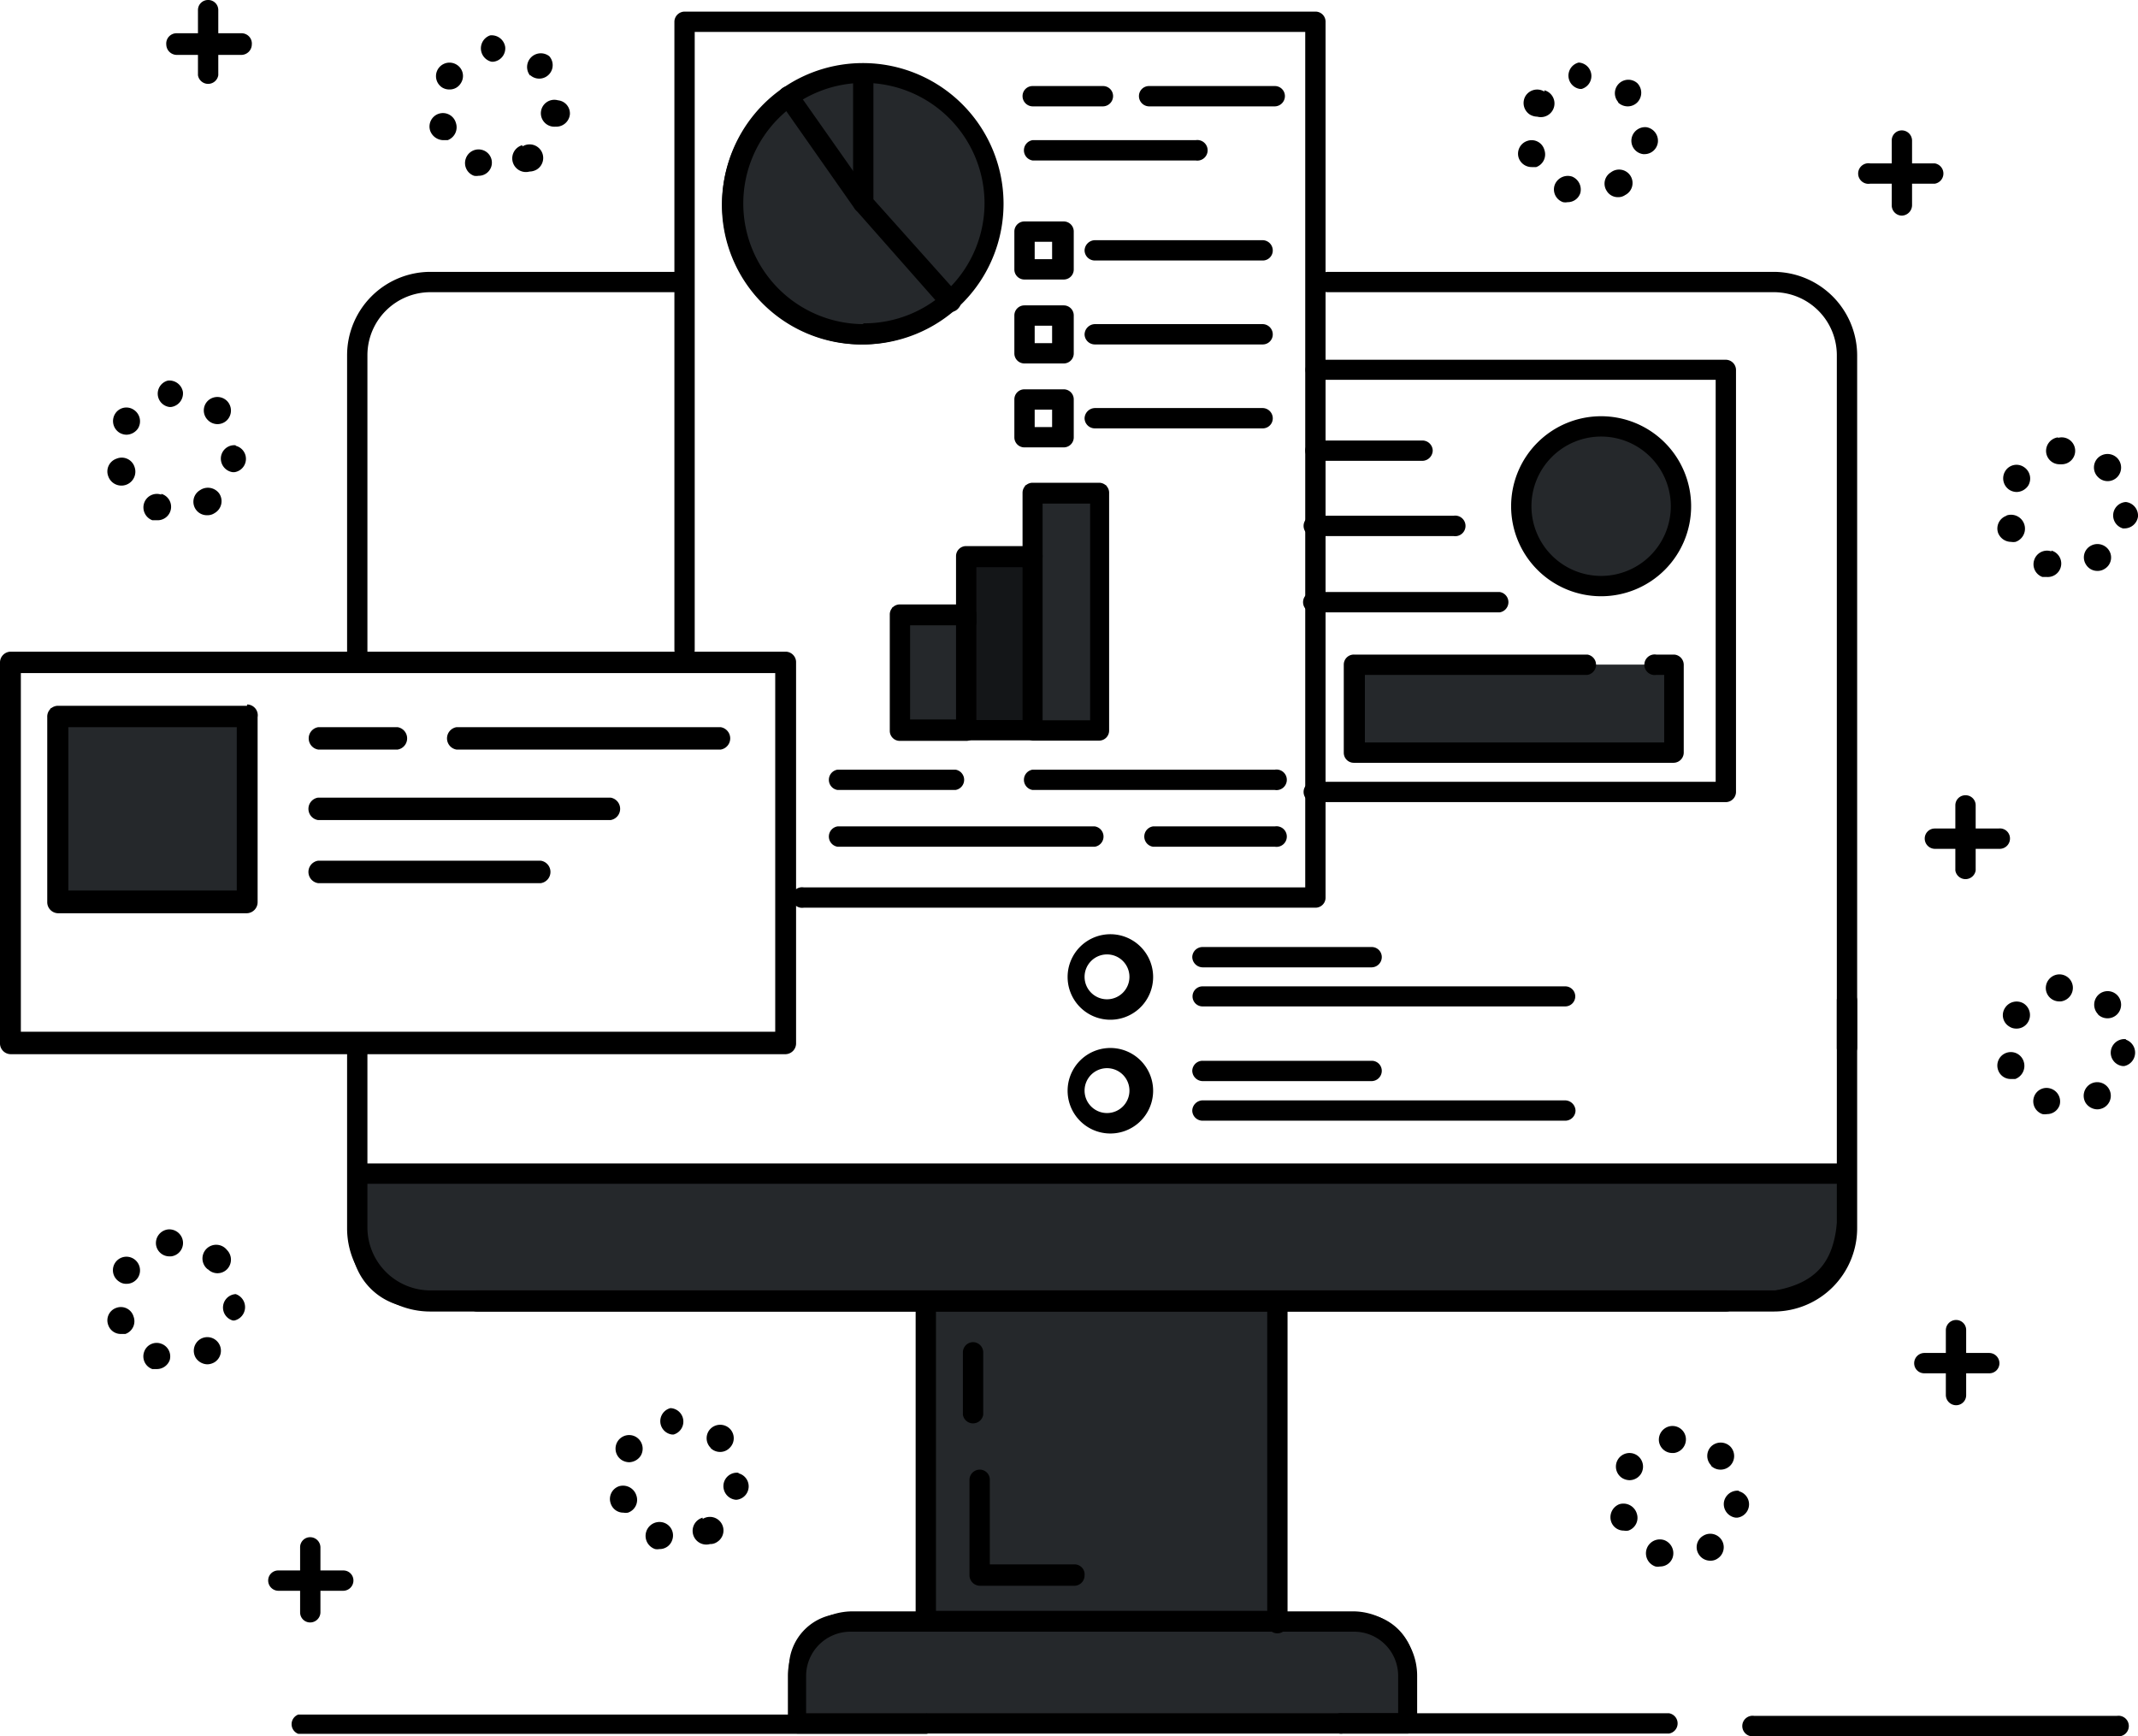<svg id="Layer_1" data-name="Layer 1" xmlns="http://www.w3.org/2000/svg" viewBox="0 0 81 65.78"><defs><style>.cls-1,.cls-2,.cls-3{fill:#25282b;}.cls-1,.cls-3{stroke:#000;stroke-miterlimit:22.93;stroke-width:0.56px;}.cls-1,.cls-2,.cls-4,.cls-5{fill-rule:evenodd;}.cls-4{fill:#141618;}</style></defs><title>CAMPAIGN DEVELOPMENT</title><path class="cls-1" d="M63.36,26.47a3,3,0,1,0,3,3A3,3,0,0,0,63.36,26.47Z" transform="translate(-2.7 -10.31)"/><polygon class="cls-2" points="60.13 25.18 51.33 25.18 51.33 28.52 63.43 28.52 63.43 25.18 60.13 25.18"/><rect class="cls-3" x="2.19" y="27.12" width="7.17" height="7.05"/><rect class="cls-3" x="34.09" y="23.29" width="2.51" height="4.36"/><polygon class="cls-4" points="36.6 23.49 36.6 27.65 39.12 27.65 39.12 21.08 36.6 21.08 36.6 23.49"/><polygon class="cls-1" points="39.12 21.08 39.12 27.65 41.63 27.65 41.63 18.67 39.12 18.67 39.12 21.08"/><path class="cls-1" d="M35.38,13.08a5,5,0,1,0,4.95,5A5,5,0,0,0,35.38,13.08Z" transform="translate(-2.7 -10.31)"/><path class="cls-1" d="M72.65,54.75H16.3v2.64a2.18,2.18,0,0,0,2.18,2.18H68.11C73.11,59.81,72.53,56.88,72.65,54.75Z" transform="translate(-2.7 -10.31)"/><rect class="cls-3" x="35.09" y="49.26" width="13.28" height="12.05"/><path class="cls-1" d="M54.24,71.73H34.63a1.76,1.76,0,0,0-1.76,1.76v2.09H56V73.49A1.76,1.76,0,0,0,54.24,71.73Z" transform="translate(-2.7 -10.31)"/><path class="cls-5" d="M78.72,29.85a.51.51,0,0,0-.32.65.53.53,0,0,0,.49.34.51.51,0,0,0,.17,0,.51.51,0,1,0-.34-1Z" transform="translate(-2.7 -10.31)"/><path class="cls-5" d="M79.37,28a.5.5,0,0,0-.7.16.52.52,0,0,0,.16.71.53.53,0,0,0,.27.08.54.54,0,0,0,.44-.24A.52.52,0,0,0,79.37,28Z" transform="translate(-2.7 -10.31)"/><path class="cls-5" d="M82.19,28.39a.51.51,0,0,0,.72,0,.52.52,0,0,0,0-.73h0a.52.52,0,0,0-.73,0,.51.51,0,0,0,0,.72Z" transform="translate(-2.7 -10.31)"/><path class="cls-5" d="M83.24,29.33a.51.51,0,0,0-.11,1h.06a.52.52,0,0,0,.51-.45A.52.52,0,0,0,83.24,29.33Z" transform="translate(-2.7 -10.31)"/><path class="cls-5" d="M80.42,31.2a.51.51,0,0,0-.65.32.51.51,0,0,0,.31.65l.17,0a.51.51,0,0,0,.17-1Z" transform="translate(-2.7 -10.31)"/><path class="cls-5" d="M81.89,31a.5.5,0,0,0-.16.7.5.5,0,0,0,.43.24.48.48,0,0,0,.28-.08.5.5,0,0,0,.16-.7A.52.52,0,0,0,81.89,31Z" transform="translate(-2.7 -10.31)"/><path class="cls-5" d="M80.67,26.88a.52.52,0,0,0-.45.57.51.51,0,0,0,.51.45h.06a.51.51,0,1,0-.12-1Z" transform="translate(-2.7 -10.31)"/><path class="cls-5" d="M64.05,67.3a.53.53,0,0,0-.31.66.5.5,0,0,0,.48.34.47.47,0,0,0,.17,0,.51.51,0,0,0,.32-.65A.53.53,0,0,0,64.05,67.3Z" transform="translate(-2.7 -10.31)"/><path class="cls-5" d="M64.71,65.44a.51.51,0,1,0-.55.87.56.56,0,0,0,.27.08.52.52,0,0,0,.44-.24A.52.52,0,0,0,64.71,65.44Z" transform="translate(-2.7 -10.31)"/><path class="cls-5" d="M67.52,65.84h0a.51.51,0,0,0,.36.15.51.51,0,0,0,.37-.15.52.52,0,0,0,0-.73h0a.52.52,0,0,0-.72,0,.51.51,0,0,0,0,.72Z" transform="translate(-2.7 -10.31)"/><path class="cls-5" d="M65.75,68.66a.51.51,0,0,0-.33,1,.47.47,0,0,0,.17,0,.5.5,0,0,0,.48-.34A.53.53,0,0,0,65.75,68.66Z" transform="translate(-2.7 -10.31)"/><path class="cls-5" d="M68.58,66.79a.52.52,0,0,0-.57.45h0a.52.52,0,0,0,.45.57h.06a.51.51,0,0,0,.06-1Z" transform="translate(-2.7 -10.31)"/><path class="cls-5" d="M66,64.34a.52.52,0,0,0-.45.57.51.51,0,0,0,.51.45h.06a.52.52,0,0,0,.45-.57A.51.51,0,0,0,66,64.34Z" transform="translate(-2.7 -10.31)"/><path class="cls-5" d="M67.22,68.5h0a.5.5,0,0,0-.16.7.51.51,0,0,0,.44.24.45.45,0,0,0,.27-.08.51.51,0,1,0-.55-.86Z" transform="translate(-2.7 -10.31)"/><path class="cls-5" d="M82.18,48.74h0a.51.51,0,0,0,.36.15.51.51,0,0,0,.37-.15.52.52,0,0,0,0-.73h0a.51.51,0,0,0-.72,0,.52.52,0,0,0,0,.73Z" transform="translate(-2.7 -10.31)"/><path class="cls-5" d="M79.37,48.33a.52.52,0,0,0-.71.17.5.5,0,0,0,.16.7.47.47,0,0,0,.27.08.5.5,0,0,0,.44-.24A.52.52,0,0,0,79.37,48.33Z" transform="translate(-2.7 -10.31)"/><path class="cls-5" d="M78.71,50.2a.51.51,0,0,0-.31.65h0a.5.5,0,0,0,.48.34l.17,0a.53.53,0,0,0,.32-.66A.51.51,0,0,0,78.71,50.2Z" transform="translate(-2.7 -10.31)"/><path class="cls-5" d="M80.41,51.56a.5.5,0,0,0-.65.31.51.51,0,0,0,.32.65.47.47,0,0,0,.17,0,.5.5,0,0,0,.48-.34A.51.51,0,0,0,80.41,51.56Z" transform="translate(-2.7 -10.31)"/><path class="cls-5" d="M83.24,49.68a.52.52,0,0,0-.57.46.51.51,0,0,0,.45.56h.06a.52.52,0,0,0,.06-1Z" transform="translate(-2.7 -10.31)"/><path class="cls-5" d="M80.66,47.23a.52.52,0,0,0-.45.57.51.51,0,0,0,.51.45h.06a.52.52,0,0,0,.45-.57A.51.51,0,0,0,80.66,47.23Z" transform="translate(-2.7 -10.31)"/><path class="cls-5" d="M81.88,51.39a.52.52,0,0,0-.16.71.54.54,0,0,0,.44.24.53.53,0,0,0,.27-.08.51.51,0,0,0-.55-.87Z" transform="translate(-2.7 -10.31)"/><path class="cls-5" d="M61.21,13.78a.52.52,0,0,0-.71.16h0a.52.52,0,0,0,.16.71.57.57,0,0,0,.28.08.51.51,0,0,0,.27-1Z" transform="translate(-2.7 -10.31)"/><path class="cls-5" d="M64,14.19a.53.53,0,0,0,.37.15.51.51,0,0,0,.36-.15.52.52,0,0,0,0-.73h0a.51.51,0,0,0-.72.72Z" transform="translate(-2.7 -10.31)"/><path class="cls-5" d="M62.26,17a.53.53,0,0,0-.66.32.51.51,0,0,0,.32.65.47.47,0,0,0,.17,0,.5.5,0,0,0,.48-.34A.53.53,0,0,0,62.26,17Z" transform="translate(-2.7 -10.31)"/><path class="cls-5" d="M60.56,15.65a.51.51,0,0,0-.32.65.52.52,0,0,0,.49.34l.17,0a.51.51,0,0,0,.31-.65A.5.5,0,0,0,60.56,15.65Z" transform="translate(-2.7 -10.31)"/><path class="cls-5" d="M65.08,15.13a.52.52,0,0,0-.57.45.51.51,0,0,0,.45.57H65a.51.51,0,0,0,.51-.45A.52.52,0,0,0,65.08,15.13Z" transform="translate(-2.7 -10.31)"/><path class="cls-5" d="M62.51,12.68a.51.51,0,0,0,.05,1h.06a.51.51,0,0,0-.11-1Z" transform="translate(-2.7 -10.31)"/><path class="cls-5" d="M63.73,16.84a.5.5,0,0,0-.16.7.49.49,0,0,0,.43.24.45.45,0,0,0,.27-.08.51.51,0,1,0-.54-.86Z" transform="translate(-2.7 -10.31)"/><path class="cls-5" d="M20,12.76a.51.51,0,0,0-.54.87.52.52,0,0,0,.27.07.49.49,0,0,0,.43-.24A.5.5,0,0,0,20,12.76Z" transform="translate(-2.7 -10.31)"/><path class="cls-5" d="M19.32,14.62a.51.51,0,0,0-.32.65.54.54,0,0,0,.49.35l.17,0a.52.52,0,0,0,.31-.66A.51.51,0,0,0,19.32,14.62Z" transform="translate(-2.7 -10.31)"/><path class="cls-5" d="M21,16a.51.51,0,0,0-.65.31.51.51,0,0,0,.31.66.5.5,0,0,0,.17,0,.5.5,0,0,0,.48-.34A.5.5,0,0,0,21,16Z" transform="translate(-2.7 -10.31)"/><path class="cls-5" d="M22.79,13.16a.51.51,0,0,0,.72-.72h0a.52.52,0,0,0-.73.73Z" transform="translate(-2.7 -10.31)"/><path class="cls-5" d="M21.27,11.65a.52.52,0,0,0,.06,1h.05a.51.51,0,0,0,.46-.56A.52.52,0,0,0,21.27,11.65Z" transform="translate(-2.7 -10.31)"/><path class="cls-5" d="M23.84,14.11a.51.51,0,1,0-.11,1h.05a.52.52,0,0,0,.51-.46A.5.5,0,0,0,23.84,14.11Z" transform="translate(-2.7 -10.31)"/><path class="cls-5" d="M22.49,15.81a.51.51,0,0,0,.27,1,.57.57,0,0,0,.28-.08.51.51,0,1,0-.55-.87Z" transform="translate(-2.7 -10.31)"/><path class="cls-5" d="M7.11,27.69a.51.51,0,0,0-.31.66h0a.51.51,0,1,0,1-.34A.51.51,0,0,0,7.11,27.69Z" transform="translate(-2.7 -10.31)"/><path class="cls-5" d="M10.58,26.23h0a.51.51,0,0,0,.72,0,.52.52,0,0,0,0-.73h0a.52.52,0,0,0-.73,0,.51.51,0,0,0,0,.72Z" transform="translate(-2.7 -10.31)"/><path class="cls-5" d="M8.81,29.05a.51.51,0,0,0-.65.32.52.52,0,0,0,.31.65l.17,0a.51.51,0,0,0,.17-1Z" transform="translate(-2.7 -10.31)"/><path class="cls-5" d="M7.76,25.83a.5.5,0,0,0-.7.16.52.52,0,0,0,.16.71.53.53,0,0,0,.27.08.54.54,0,0,0,.44-.24A.52.52,0,0,0,7.76,25.83Z" transform="translate(-2.7 -10.31)"/><path class="cls-5" d="M11.63,27.18a.51.51,0,0,0-.56.45.52.52,0,0,0,.45.57h.06a.51.51,0,0,0,.05-1Z" transform="translate(-2.7 -10.31)"/><path class="cls-5" d="M10.28,28.88a.51.51,0,0,0,.28.95.47.47,0,0,0,.27-.08A.52.52,0,0,0,11,29,.53.53,0,0,0,10.28,28.88Z" transform="translate(-2.7 -10.31)"/><path class="cls-5" d="M9.06,24.73a.51.51,0,0,0,.06,1h.06a.52.52,0,0,0,.45-.57A.52.52,0,0,0,9.06,24.73Z" transform="translate(-2.7 -10.31)"/><path class="cls-5" d="M7.11,59.86a.5.5,0,0,0-.31.65h0a.5.5,0,0,0,.48.34l.17,0a.51.51,0,0,0,.31-.66A.5.5,0,0,0,7.11,59.86Z" transform="translate(-2.7 -10.31)"/><path class="cls-5" d="M7.76,58a.51.51,0,0,0-.54.87.45.45,0,0,0,.27.08.51.51,0,0,0,.44-.24A.52.52,0,0,0,7.76,58Z" transform="translate(-2.7 -10.31)"/><path class="cls-5" d="M10.58,58.4h0a.51.51,0,0,0,.72,0,.52.52,0,0,0,0-.73h0a.52.52,0,1,0-.73.73Z" transform="translate(-2.7 -10.31)"/><path class="cls-5" d="M11.63,59.34a.51.51,0,0,0-.11,1h.06a.52.52,0,0,0,.05-1Z" transform="translate(-2.7 -10.31)"/><path class="cls-5" d="M10.28,61.05a.52.52,0,0,0-.16.71.54.54,0,0,0,.44.24.56.56,0,0,0,.27-.08.51.51,0,1,0-.55-.87Z" transform="translate(-2.7 -10.31)"/><path class="cls-5" d="M9.06,56.89a.52.52,0,0,0-.45.57.51.51,0,0,0,.51.45h.06a.51.51,0,0,0,.45-.57A.52.52,0,0,0,9.06,56.89Z" transform="translate(-2.7 -10.31)"/><path class="cls-5" d="M8.81,61.22a.5.5,0,0,0-.65.31.51.51,0,0,0,.31.65l.17,0a.52.52,0,0,0,.49-.34A.51.51,0,0,0,8.81,61.22Z" transform="translate(-2.7 -10.31)"/><path class="cls-5" d="M26.15,66.62a.51.51,0,0,0-.31.66.5.5,0,0,0,.48.34.47.47,0,0,0,.17,0,.51.51,0,0,0,.32-.65A.53.53,0,0,0,26.15,66.62Z" transform="translate(-2.7 -10.31)"/><path class="cls-5" d="M29.62,65.17a.51.51,0,0,0,.36.15.5.5,0,0,0,.37-.16.51.51,0,0,0,0-.72h0a.52.52,0,0,0-.73,0,.51.51,0,0,0,0,.72Z" transform="translate(-2.7 -10.31)"/><path class="cls-5" d="M26.81,64.76a.51.51,0,1,0-.55.87.56.56,0,0,0,.27.08.54.54,0,0,0,.44-.24A.52.52,0,0,0,26.81,64.76Z" transform="translate(-2.7 -10.31)"/><path class="cls-5" d="M28.1,63.66a.51.51,0,0,0,.06,1h.06a.51.51,0,0,0-.12-1Z" transform="translate(-2.7 -10.31)"/><path class="cls-5" d="M30.68,66.11a.51.51,0,0,0-.57.45.52.52,0,0,0,.45.57h.06a.51.51,0,0,0,.06-1Z" transform="translate(-2.7 -10.31)"/><path class="cls-5" d="M29.32,67.81a.51.51,0,0,0,.28,1,.45.45,0,0,0,.27-.08.51.51,0,0,0-.55-.87Z" transform="translate(-2.7 -10.31)"/><path class="cls-5" d="M27.85,68a.51.51,0,1,0-.33,1,.45.45,0,0,0,.16,0,.5.5,0,0,0,.49-.35A.51.51,0,0,0,27.85,68Z" transform="translate(-2.7 -10.31)"/><path class="cls-5" d="M74.75,15.25a.38.38,0,0,0-.38.38v2.46a.39.39,0,0,0,.38.39.4.4,0,0,0,.39-.39V15.63A.39.39,0,0,0,74.75,15.25Z" transform="translate(-2.7 -10.31)"/><path class="cls-5" d="M76,16.5H73.55a.39.39,0,1,0,0,.77H76a.39.39,0,0,0,0-.77Z" transform="translate(-2.7 -10.31)"/><path class="cls-5" d="M14.45,68.55a.38.38,0,0,0-.38.39V71.4a.38.38,0,0,0,.38.38.39.39,0,0,0,.39-.38V68.94A.39.39,0,0,0,14.45,68.55Z" transform="translate(-2.7 -10.31)"/><path class="cls-5" d="M15.71,69.81H13.25a.38.38,0,0,0-.39.38.39.39,0,0,0,.39.39h2.46a.39.39,0,0,0,.38-.39A.38.38,0,0,0,15.71,69.81Z" transform="translate(-2.7 -10.31)"/><path class="cls-5" d="M10.58,10.31a.38.38,0,0,0-.38.38v2.47a.39.39,0,0,0,.77,0V10.69A.38.38,0,0,0,10.58,10.31Z" transform="translate(-2.7 -10.31)"/><path class="cls-5" d="M11.84,11.57H9.38A.39.39,0,0,0,9,12a.4.4,0,0,0,.39.39h2.46a.4.4,0,0,0,.39-.39A.39.39,0,0,0,11.84,11.57Z" transform="translate(-2.7 -10.31)"/><path class="cls-5" d="M77.17,40.44a.38.38,0,0,0-.39.38v2.47a.39.39,0,0,0,.77,0V40.82A.38.38,0,0,0,77.17,40.44Z" transform="translate(-2.7 -10.31)"/><path class="cls-5" d="M78.42,41.7H76a.38.38,0,0,0-.38.38.39.39,0,0,0,.38.39h2.46a.39.39,0,0,0,.39-.39A.38.38,0,0,0,78.42,41.7Z" transform="translate(-2.7 -10.31)"/><path class="cls-5" d="M76.81,60.32a.39.39,0,0,0-.39.38v2.46a.39.39,0,0,0,.39.39.38.38,0,0,0,.38-.39V60.7A.38.38,0,0,0,76.81,60.32Z" transform="translate(-2.7 -10.31)"/><path class="cls-5" d="M78.06,61.57H75.6a.39.39,0,0,0-.38.39.38.38,0,0,0,.38.38h2.46a.38.38,0,0,0,.39-.38A.39.39,0,0,0,78.06,61.57Z" transform="translate(-2.7 -10.31)"/><path class="cls-5" d="M82.9,75.32H69.16a.39.39,0,1,0,0,.77H82.9a.39.39,0,1,0,0-.77Z" transform="translate(-2.7 -10.31)"/><path class="cls-5" d="M65.93,75.22H53.57a.39.39,0,1,0,0,.77H65.93a.39.39,0,0,0,0-.77Z" transform="translate(-2.7 -10.31)"/><path class="cls-5" d="M37.77,75.27H14A.39.39,0,0,0,14,76h23.8a.39.39,0,0,0,0-.77Z" transform="translate(-2.7 -10.31)"/><path class="cls-5" d="M52.54,10.75H28.64a.39.39,0,0,0-.39.38v23.8a.39.39,0,0,0,.39.38.38.38,0,0,0,.38-.38V11.52H52.15V43.93h-19a.39.39,0,1,0,0,.77H52.54a.38.38,0,0,0,.38-.38V11.13A.38.38,0,0,0,52.54,10.75Z" transform="translate(-2.7 -10.31)"/><path class="cls-5" d="M35.38,22.59A4.57,4.57,0,1,1,40,18a4.56,4.56,0,0,1-4.57,4.56Zm0-9.89A5.33,5.33,0,1,0,40.72,18,5.33,5.33,0,0,0,35.38,12.7Z" transform="translate(-2.7 -10.31)"/><path class="cls-5" d="M35.79,17.86V13.23a.38.38,0,0,0-.38-.38.39.39,0,0,0-.39.38V18a.4.4,0,0,0,.1.26L38.42,22a.36.36,0,0,0,.29.13A.38.38,0,0,0,39,22a.39.39,0,0,0,0-.55Z" transform="translate(-2.7 -10.31)"/><path class="cls-5" d="M32.88,13.74a.38.38,0,0,0-.63.44l2.84,4.05a.42.42,0,0,0,.32.16.36.36,0,0,0,.22-.07.38.38,0,0,0,.09-.54Z" transform="translate(-2.7 -10.31)"/><path class="cls-5" d="M44.49,13.57H41.82a.38.38,0,0,0-.38.38.39.39,0,0,0,.38.39h2.67a.39.39,0,0,0,.38-.39A.38.38,0,0,0,44.49,13.57Z" transform="translate(-2.7 -10.31)"/><path class="cls-5" d="M51,13.57H46.23a.38.38,0,0,0-.38.38.39.39,0,0,0,.38.39H51a.39.39,0,0,0,.38-.39A.38.38,0,0,0,51,13.57Z" transform="translate(-2.7 -10.31)"/><path class="cls-5" d="M48,15.62H41.82a.39.39,0,0,0,0,.77H48a.39.39,0,1,0,0-.77Z" transform="translate(-2.7 -10.31)"/><path class="cls-5" d="M42.56,20.13H41.9v-.66h.66v.66ZM43,18.7H41.51a.38.38,0,0,0-.38.38v1.44a.38.38,0,0,0,.38.38H43a.38.38,0,0,0,.38-.38V19.08A.38.38,0,0,0,43,18.7Z" transform="translate(-2.7 -10.31)"/><path class="cls-5" d="M50.54,19.41H44.18a.4.4,0,0,0-.39.39.39.39,0,0,0,.39.38h6.36a.38.38,0,0,0,.38-.38A.39.39,0,0,0,50.54,19.41Z" transform="translate(-2.7 -10.31)"/><path class="cls-5" d="M42.56,23.31H41.9v-.66h.66v.66ZM43,21.88H41.51a.38.38,0,0,0-.38.38V23.7a.38.38,0,0,0,.38.38H43a.38.38,0,0,0,.38-.38V22.26A.38.38,0,0,0,43,21.88Z" transform="translate(-2.7 -10.31)"/><path class="cls-5" d="M50.54,22.59H44.18a.4.4,0,0,0-.39.39.39.39,0,0,0,.39.38h6.36a.38.38,0,0,0,.38-.38A.39.39,0,0,0,50.54,22.59Z" transform="translate(-2.7 -10.31)"/><path class="cls-5" d="M42.56,26.49H41.9v-.66h.66v.66ZM43,25.06H41.51a.38.38,0,0,0-.38.38v1.44a.38.38,0,0,0,.38.38H43a.38.38,0,0,0,.38-.38V25.44A.38.38,0,0,0,43,25.06Z" transform="translate(-2.7 -10.31)"/><path class="cls-5" d="M50.54,25.77H44.18a.4.4,0,0,0-.39.39.39.39,0,0,0,.39.38h6.36a.38.38,0,0,0,.38-.38A.39.39,0,0,0,50.54,25.77Z" transform="translate(-2.7 -10.31)"/><path class="cls-5" d="M38.92,37.57H37.18V34h1.74v3.59Zm.39-4.36H36.79a.38.38,0,0,0-.38.39V38a.38.38,0,0,0,.38.38h2.52a.38.38,0,0,0,.38-.38V33.6A.38.38,0,0,0,39.31,33.21Z" transform="translate(-2.7 -10.31)"/><path class="cls-5" d="M41.82,31H39.31a.38.38,0,0,0-.39.38V33.8a.39.39,0,1,0,.77,0v-2h1.75v5.79H39.31a.39.39,0,1,0,0,.77h2.51A.38.38,0,0,0,42.2,38V31.39A.38.38,0,0,0,41.82,31Z" transform="translate(-2.7 -10.31)"/><path class="cls-5" d="M44.33,28.6H41.82a.38.38,0,0,0-.38.38v2.41a.38.38,0,1,0,.76,0v-2H44v8.21H41.82a.39.39,0,0,0,0,.77h2.51a.38.38,0,0,0,.39-.38V29A.38.38,0,0,0,44.33,28.6Z" transform="translate(-2.7 -10.31)"/><path class="cls-5" d="M38.9,39.47H34.43a.39.39,0,0,0,0,.77H38.9a.39.39,0,0,0,0-.77Z" transform="translate(-2.7 -10.31)"/><path class="cls-5" d="M51,39.47H41.82a.39.39,0,0,0,0,.77H51a.39.39,0,1,0,0-.77Z" transform="translate(-2.7 -10.31)"/><path class="cls-5" d="M44.18,41.62H34.43a.39.39,0,0,0,0,.77h9.75a.39.39,0,0,0,0-.77Z" transform="translate(-2.7 -10.31)"/><path class="cls-5" d="M51,41.62H46.38a.39.39,0,0,0,0,.77H51a.39.39,0,1,0,0-.77Z" transform="translate(-2.7 -10.31)"/><path class="cls-5" d="M68.08,23.94H52.54a.38.38,0,1,0,0,.76H67.7V39.93H52.54a.39.39,0,1,0,0,.77H68.08a.39.39,0,0,0,.39-.38v-16A.39.39,0,0,0,68.08,23.94Z" transform="translate(-2.7 -10.31)"/><path class="cls-5" d="M63.36,32.13A2.64,2.64,0,1,1,66,29.49a2.64,2.64,0,0,1-2.64,2.64Zm0-6.05a3.41,3.41,0,1,0,3.41,3.41A3.41,3.41,0,0,0,63.36,26.08Z" transform="translate(-2.7 -10.31)"/><path class="cls-5" d="M56.59,27H52.54a.39.39,0,0,0-.39.38.4.4,0,0,0,.39.39h4.05a.4.4,0,0,0,.39-.39A.39.39,0,0,0,56.59,27Z" transform="translate(-2.7 -10.31)"/><path class="cls-5" d="M57.77,29.85H52.54a.39.39,0,1,0,0,.77h5.23a.39.39,0,1,0,0-.77Z" transform="translate(-2.7 -10.31)"/><path class="cls-5" d="M59.52,32.74h-7a.39.39,0,1,0,0,.77h7a.39.39,0,0,0,0-.77Z" transform="translate(-2.7 -10.31)"/><path class="cls-5" d="M66.13,35.11h-.68a.39.39,0,1,0,0,.77h.3v2.56H54.41V35.88h8.43a.39.39,0,0,0,0-.77H54a.38.38,0,0,0-.39.38v3.34a.38.38,0,0,0,.39.38h12.1a.39.39,0,0,0,.39-.38V35.49A.39.39,0,0,0,66.13,35.11Z" transform="translate(-2.7 -10.31)"/><path class="cls-5" d="M69.9,20.61H53a.39.39,0,0,0-.38.39.38.38,0,0,0,.38.38H69.9a2.39,2.39,0,0,1,2.39,2.39V50a.38.38,0,0,0,.38.39.39.39,0,0,0,.39-.39V23.77A3.17,3.17,0,0,0,69.9,20.61Z" transform="translate(-2.7 -10.31)"/><path class="cls-5" d="M28.41,20.61H19a3.16,3.16,0,0,0-3.15,3.16V35.11a.38.38,0,0,0,.38.38.39.39,0,0,0,.39-.38V23.77A2.39,2.39,0,0,1,19,21.38h9.44A.38.38,0,0,0,28.8,21,.39.39,0,0,0,28.41,20.61Z" transform="translate(-2.7 -10.31)"/><path class="cls-5" d="M68.1,59.2H19a2.39,2.39,0,0,1-2.38-2.38V50a.4.4,0,0,0-.39-.39.39.39,0,0,0-.38.39v6.83A3.15,3.15,0,0,0,19,60H68.1a.38.38,0,0,0,.38-.38A.39.39,0,0,0,68.1,59.2Z" transform="translate(-2.7 -10.31)"/><path class="cls-5" d="M72.48,54.39H16.32a.39.39,0,1,0,0,.77H72.48a.38.38,0,0,0,.38-.38A.39.39,0,0,0,72.48,54.39Z" transform="translate(-2.7 -10.31)"/><path class="cls-5" d="M55.63,75.22H33.24V73.8a1.68,1.68,0,0,1,1.68-1.67H54a1.67,1.67,0,0,1,1.67,1.67v1.42ZM54,71.36h-19a2.45,2.45,0,0,0-2.45,2.44v1.8a.39.39,0,0,0,.39.39H56a.38.38,0,0,0,.39-.39V73.8A2.44,2.44,0,0,0,54,71.36Z" transform="translate(-2.7 -10.31)"/><path class="cls-5" d="M37.78,59.49a.4.4,0,0,0-.39.39V71.74a.39.39,0,0,0,.39.39.38.38,0,0,0,.38-.39V59.88A.39.39,0,0,0,37.78,59.49Z" transform="translate(-2.7 -10.31)"/><path class="cls-5" d="M51.09,59.49a.39.39,0,0,0-.38.39V71.74a.39.39,0,1,0,.77,0V59.88A.39.39,0,0,0,51.09,59.49Z" transform="translate(-2.7 -10.31)"/><path class="cls-5" d="M39.56,61.16a.39.39,0,0,0-.38.39v2.36a.39.39,0,0,0,.77,0V61.55A.39.39,0,0,0,39.56,61.16Z" transform="translate(-2.7 -10.31)"/><path class="cls-5" d="M43.41,69.58H40.2V66.37a.38.38,0,0,0-.38-.38.39.39,0,0,0-.39.38V70a.4.4,0,0,0,.39.39h3.59a.39.39,0,0,0,.38-.39A.38.38,0,0,0,43.41,69.58Z" transform="translate(-2.7 -10.31)"/><path class="cls-5" d="M44.64,48.17a.85.85,0,1,1,.85-.85.85.85,0,0,1-.85.85Zm0-2.46a1.62,1.62,0,0,0,0,3.23,1.62,1.62,0,1,0,0-3.23Z" transform="translate(-2.7 -10.31)"/><path class="cls-5" d="M54.67,46.19H48.26a.39.39,0,0,0-.39.38.4.4,0,0,0,.39.39h6.41a.39.39,0,0,0,.38-.39A.38.38,0,0,0,54.67,46.19Z" transform="translate(-2.7 -10.31)"/><path class="cls-5" d="M62,47.68H48.26a.38.38,0,1,0,0,.76H62a.38.38,0,1,0,0-.76Z" transform="translate(-2.7 -10.31)"/><path class="cls-5" d="M44.64,52.48a.85.85,0,1,1,.85-.85.85.85,0,0,1-.85.85Zm0-2.46a1.62,1.62,0,0,0,0,3.23,1.62,1.62,0,1,0,0-3.23Z" transform="translate(-2.7 -10.31)"/><path class="cls-5" d="M54.67,50.5H48.26a.39.39,0,0,0-.39.38.4.4,0,0,0,.39.39h6.41a.39.39,0,0,0,.38-.39A.38.38,0,0,0,54.67,50.5Z" transform="translate(-2.7 -10.31)"/><path class="cls-5" d="M62,52H48.26a.4.4,0,0,0-.39.39.39.39,0,0,0,.39.38H62a.39.39,0,0,0,.39-.38A.4.4,0,0,0,62,52Z" transform="translate(-2.7 -10.31)"/><path class="cls-5" d="M32.07,49.4H3.49V35.81H32.07V49.4ZM32.47,35H3.1a.41.41,0,0,0-.4.42V49.82a.41.41,0,0,0,.4.43H32.47a.41.41,0,0,0,.39-.43V35.38A.4.4,0,0,0,32.47,35Z" transform="translate(-2.7 -10.31)"/><path class="cls-5" d="M11.67,44.05H5.29V37.86h6.38v6.19Zm.39-7H4.89a.41.41,0,0,0-.4.43v7a.42.42,0,0,0,.4.43h7.17a.42.42,0,0,0,.4-.43v-7A.41.41,0,0,0,12.06,37Z" transform="translate(-2.7 -10.31)"/><path class="cls-5" d="M17.76,37.86h-3a.43.43,0,0,0,0,.85h3a.43.43,0,0,0,0-.85Z" transform="translate(-2.7 -10.31)"/><path class="cls-5" d="M29.94,37.86H20a.43.43,0,0,0,0,.85h10a.43.43,0,0,0,0-.85Z" transform="translate(-2.7 -10.31)"/><path class="cls-5" d="M25.83,40.53H14.75a.43.43,0,0,0,0,.85H25.83a.43.43,0,0,0,0-.85Z" transform="translate(-2.7 -10.31)"/><path class="cls-5" d="M23.19,42.92H14.75a.43.43,0,0,0,0,.85h8.44a.43.43,0,0,0,0-.85Z" transform="translate(-2.7 -10.31)"/><path class="cls-5" d="M20.78,59.2H69.9a2.39,2.39,0,0,0,2.39-2.38v-8.6a.38.38,0,0,1,.38-.39.39.39,0,0,1,.39.39v8.6A3.16,3.16,0,0,1,69.9,60H20.78a.38.38,0,0,1-.39-.38A.39.39,0,0,1,20.78,59.2Z" transform="translate(-2.7 -10.31)"/></svg>
